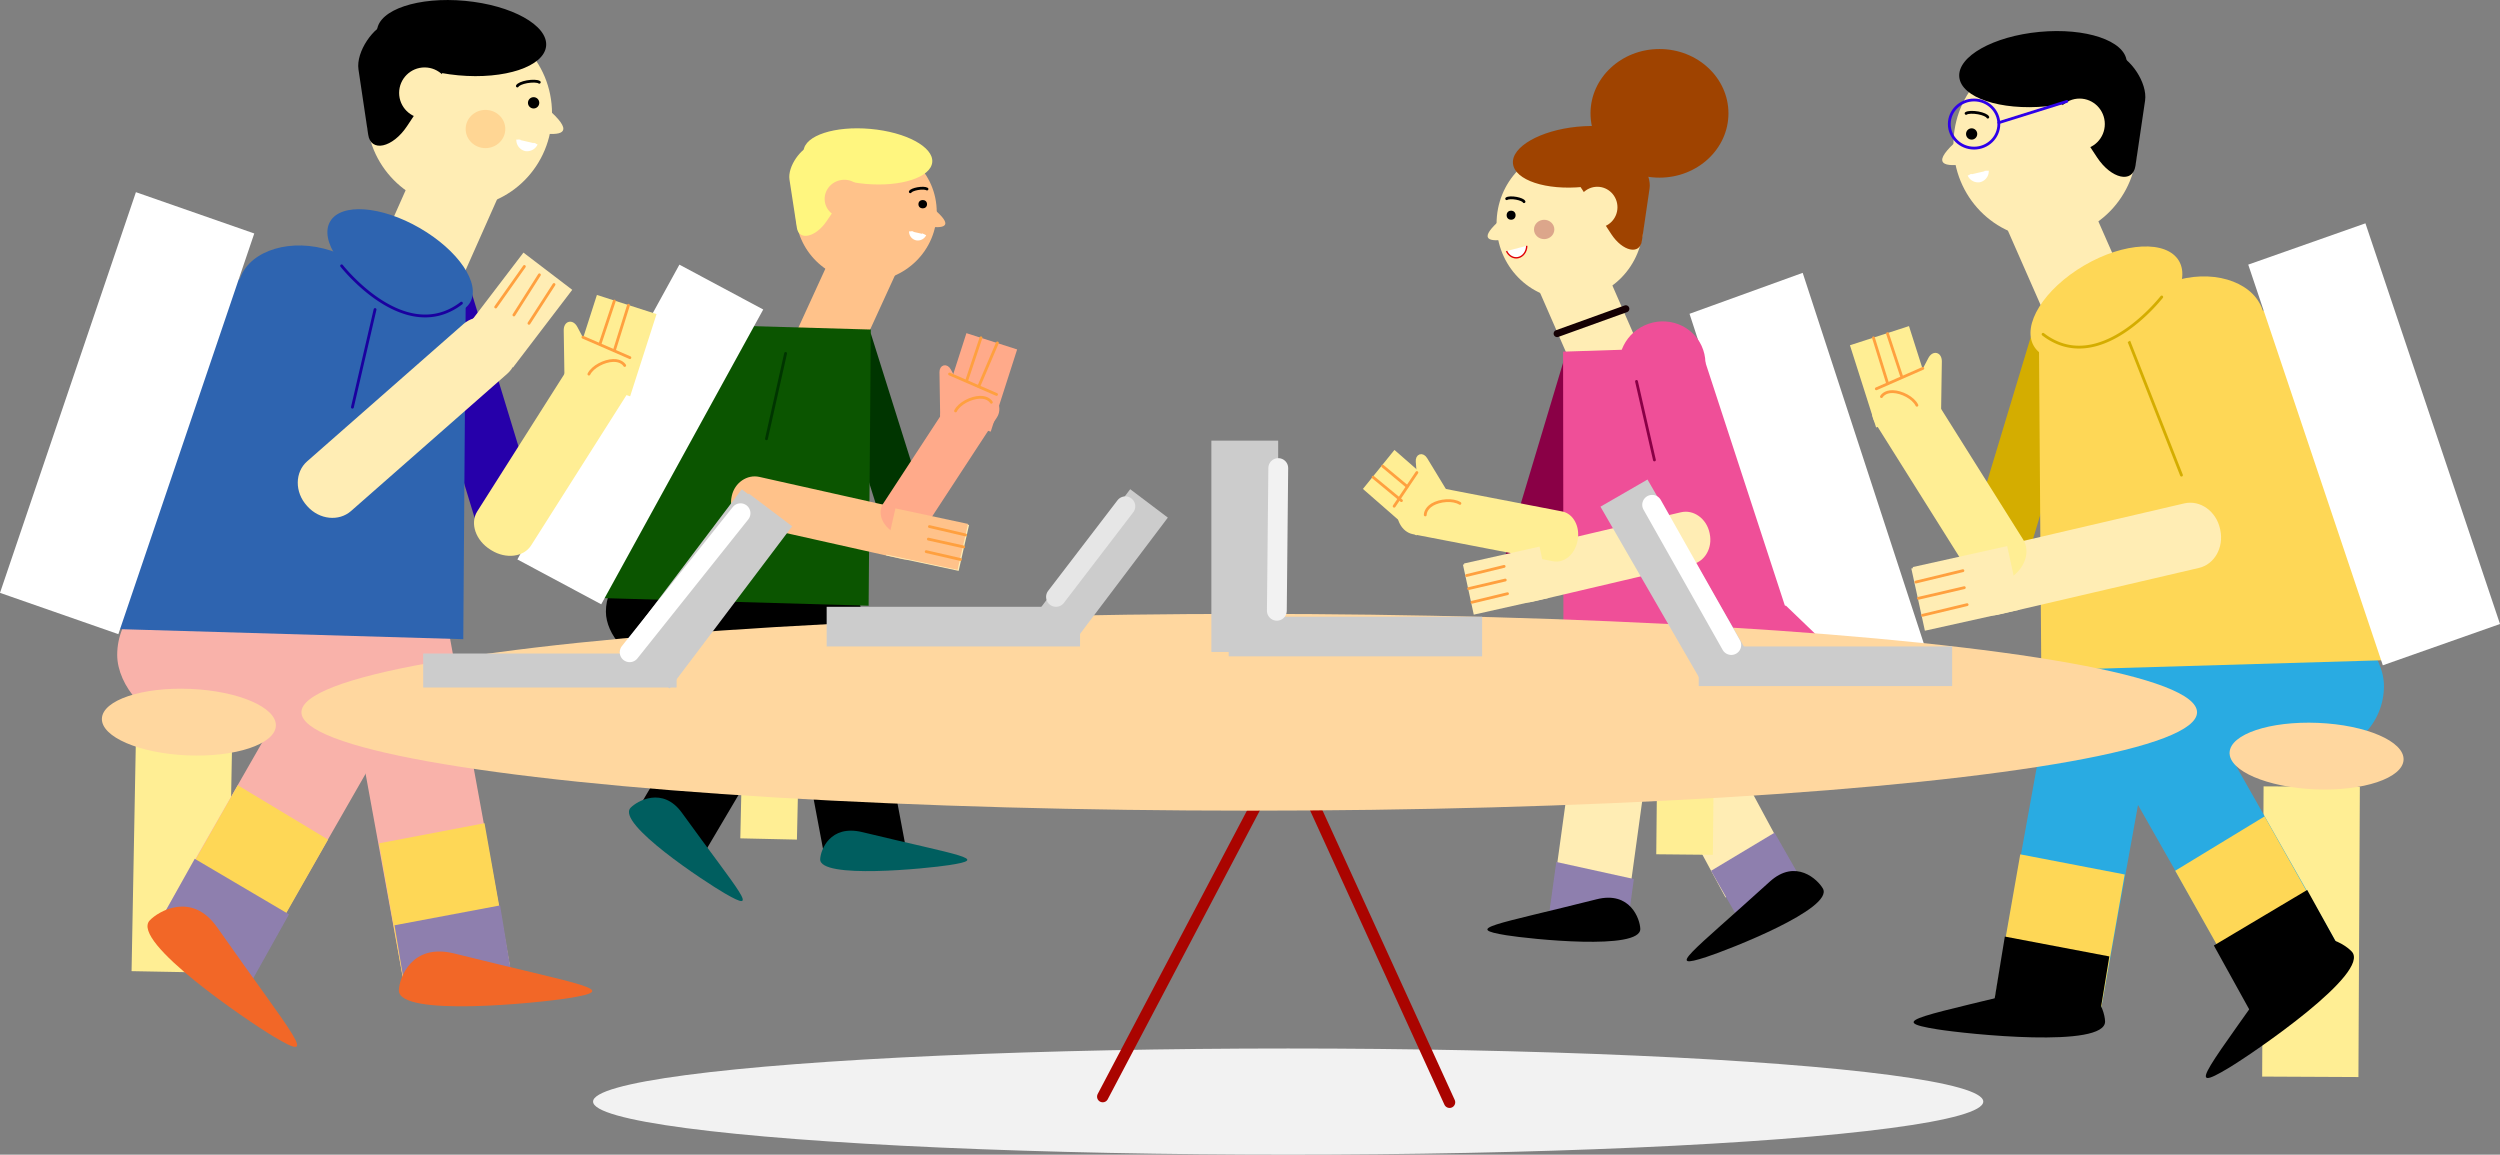 <svg id="Layer_1" data-name="Layer 1" xmlns="http://www.w3.org/2000/svg" width="1765.93" height="815.63" viewBox="0 0 1765.93 815.63"><rect x="0" y="0" width="1765.93" height="815.63" fill="#808080" stroke="none"/><defs><style>.cls-1{fill:#29abe2;}.cls-10,.cls-12,.cls-18,.cls-19,.cls-2,.cls-25,.cls-28,.cls-29,.cls-31,.cls-35,.cls-39,.cls-8{fill:none;}.cls-11,.cls-19,.cls-2{stroke:#ffee94;}.cls-11,.cls-17,.cls-19,.cls-2,.cls-26,.cls-28,.cls-41,.cls-7{stroke-miterlimit:10;}.cls-2{stroke-width:68px;}.cls-3{fill:#fed756;}.cls-4{fill:#ffedb4;}.cls-5{fill:#d4ad00;}.cls-17,.cls-44,.cls-45,.cls-6,.cls-7{fill:#fff;}.cls-44,.cls-7{stroke:#fff;}.cls-11,.cls-26,.cls-7{stroke-width:3px;}.cls-8{stroke:#000;}.cls-10,.cls-12,.cls-18,.cls-25,.cls-29,.cls-35,.cls-38,.cls-39,.cls-41,.cls-44,.cls-45,.cls-46,.cls-8{stroke-linecap:round;}.cls-10,.cls-12,.cls-18,.cls-25,.cls-29,.cls-35,.cls-38,.cls-39,.cls-44,.cls-45,.cls-46,.cls-8{stroke-linejoin:round;}.cls-10,.cls-12,.cls-18,.cls-25,.cls-28,.cls-29,.cls-35,.cls-8{stroke-width:2px;}.cls-11,.cls-9{fill:#ffee94;}.cls-10{stroke:#d4ad00;}.cls-12{stroke:#ffa03f;}.cls-13{fill:#ef4f98;}.cls-14{fill:#8e7fae;}.cls-15{fill:#8a0046;}.cls-16{fill:#9f4300;}.cls-17{stroke:#df0006;}.cls-18{stroke:#8a0046;}.cls-19{stroke-width:40px;}.cls-20{fill:#ffc28a;}.cls-21{fill:#003500;}.cls-22{fill:#0b5500;}.cls-23{fill:#fff67f;}.cls-24,.cls-26{fill:#ffaa8a;}.cls-25{stroke:#003500;}.cls-26{stroke:#ffaa8a;}.cls-27{fill:#005e5f;}.cls-28,.cls-29{stroke:#2e00e9;}.cls-30{fill:#8a002e;opacity:0.3;}.cls-32{fill:#f9b2aa;}.cls-33{fill:#2600aa;}.cls-34{fill:#2e64b0;}.cls-35{stroke:#1a009f;}.cls-36{fill:#f26727;}.cls-37{fill:#f2f2f2;}.cls-38{fill:#7f0300;}.cls-38,.cls-39{stroke:#aa0400;stroke-width:8px;}.cls-40{fill:#ffd694;}.cls-41{fill:#ff4a4f;stroke:#150003;stroke-width:5px;}.cls-42{fill:#ffd79f;}.cls-43{fill:#ccc;}.cls-44,.cls-45,.cls-46{stroke-width:14px;}.cls-45{stroke:#e6e6e6;}.cls-46{fill:#b3b3b3;stroke:#f2f2f2;}</style></defs><title>feedback</title><rect class="cls-1" x="1522.77" y="632.97" width="231.26" height="96.01" rx="48" transform="translate(3206.73 1165.58) rotate(180)"/><polygon class="cls-1" points="1409.01 706.19 1482.71 720.87 1527.58 472.6 1453.88 457.92 1409.01 706.19"/><line class="cls-2" x1="1632.93" y1="555.63" x2="1631.93" y2="760.63"/><polygon class="cls-3" points="1408.93 706.65 1482.71 720.87 1500.83 617.71 1427.05 603.49 1408.93 706.65"/><polygon points="1408.89 705.84 1482.71 719.87 1489.97 675.59 1416.16 661.56 1408.89 705.84"/><polygon class="cls-4" points="1466.41 272.24 1522.49 247.91 1470.93 130.7 1414.86 155.03 1466.41 272.24"/><polygon class="cls-1" points="1594.73 717.54 1657.13 677.9 1537.39 466.82 1474.99 506.46 1594.73 717.54"/><polygon class="cls-3" points="1594.73 718.54 1657.85 680.15 1599.62 576.68 1536.51 615.07 1594.73 718.54"/><polygon points="1593.21 721 1659.14 681.75 1629.73 628.63 1563.81 667.88 1593.21 721"/><polygon class="cls-5" points="1481.35 230.77 1440.49 218.18 1382.87 408.93 1423.73 421.52 1481.35 230.77"/><polygon class="cls-3" points="1440.15 224.03 1682.16 216.89 1683.92 466.36 1441.9 473.5 1440.15 224.03"/><polygon class="cls-6" points="1683.16 469.95 1765.93 440.77 1670.87 157.75 1588.09 186.92 1683.16 469.95"/><ellipse class="cls-3" cx="1618.61" cy="430.03" rx="51.78" ry="37.2" transform="translate(-126.17 221.58) rotate(-14.47)"/><ellipse class="cls-4" cx="1444.7" cy="102.13" rx="64.85" ry="66.5"/><path d="M1532.33,278.59l19,28.88c10.07,15.32,25.29,18.72,27.16,6.07l3.27-22.15,3.54-24c1.81-12.24-10.27-30.63-22.14-33.7l-23.29-6-21.47-5.56c-12.27-3.18-15.09,12.31-5,27.63Z" transform="translate(-70.07 -196.37)"/><ellipse cx="1513.17" cy="245.26" rx="59.39" ry="26.41" transform="translate(-86.43 -52.95) rotate(-5.4)"/><ellipse cx="1392.71" cy="94.63" rx="3.96" ry="4"/><path class="cls-4" d="M1454.14,312.77q-11.78,1.11-12.14-3.19-.42-5.07,14.84-17.58" transform="translate(-70.07 -196.37)"/><path class="cls-7" d="M1473.38,317a6.52,6.52,0,0,1-5.1,6.63,6.59,6.59,0,0,1-6.92-3.83" transform="translate(-70.07 -196.37)"/><path class="cls-8" d="M1458.86,276.47c1.26-.89,4.9-1,8.58-.35,3.42.64,6.2,1.85,6.75,3" transform="translate(-70.07 -196.37)"/><ellipse class="cls-4" cx="1468.96" cy="87.63" rx="17.82" ry="18"/><path class="cls-4" d="M1638.44,570.82l-.16-.75c-2.67-12.58-14.08-20.74-25.33-18.11L1471.13,585c-11,2.56-17.7,14.47-15.09,26.75l.16.74c2.66,12.58,14.07,20.74,25.32,18.12l141.82-33.07C1634.32,595,1641,583.1,1638.44,570.82Z" transform="translate(-70.07 -196.37)"/><path class="cls-9" d="M1489.26,605.12l.62-.39c10.44-6.47,14.65-18.71,9.34-27.16L1432.29,471c-5.19-8.25-17.52-9.8-27.71-3.48l-.62.39c-10.44,6.47-14.65,18.7-9.34,27.15l66.93,106.54C1466.74,609.89,1479.07,611.44,1489.26,605.12Z" transform="translate(-70.07 -196.37)"/><line class="cls-10" x1="1503.61" y1="240.63" x2="1540.93" y2="335.63"/><ellipse class="cls-3" cx="1558" cy="410.8" rx="59.42" ry="31.12" transform="translate(-63.91 647.92) rotate(-30.38)"/><path class="cls-10" d="M1597.06,406.15c-3.65,4.55-37.33,45.39-71.62,33.14a44.44,44.44,0,0,1-12.19-6.78" transform="translate(-70.07 -196.37)"/><polygon class="cls-4" points="1359.69 445.52 1426.41 430.69 1416.83 386.74 1350.11 401.57 1359.69 445.52"/><polygon class="cls-4" points="1360.68 444.52 1427.4 429.69 1417.82 385.74 1351.1 400.57 1360.68 444.52"/><polygon class="cls-9" points="1325.23 301.95 1366.93 288.42 1348.45 230.34 1306.75 243.88 1325.23 301.95"/><path class="cls-11" d="M1424.22,500.65l-10-2.6c-2.51-.65-3.23-5.1-1.39-8.61l11.91-22.69,8.78-16.73c2.42-4.62,6.79-3.48,6.71,1.74l-.29,18.93-.38,25.68c-.07,4-2.82,7.53-5.33,6.87Z" transform="translate(-70.07 -196.37)"/><path d="M1644.65,950.55c18.18-11,100.35-67.17,86.65-82-6-6.49-29.5-20.61-47.18,4.86C1630.15,951.15,1611.59,970.5,1644.65,950.55Z" transform="translate(-70.07 -196.37)"/><path d="M1438.49,923.45c20.83,3.35,119.25,13.68,118.55-5.68-.31-8.47-8.85-33.41-38.71-25.89C1427.17,914.85,1400.61,917.37,1438.49,923.45Z" transform="translate(-70.07 -196.37)"/><line class="cls-12" x1="1343.18" y1="265.63" x2="1333.28" y2="235.63"/><line class="cls-12" x1="1358.24" y1="260.2" x2="1325.38" y2="274.63"/><line class="cls-12" x1="1333.28" y1="270.63" x2="1323.37" y2="238.63"/><line class="cls-12" x1="1386.54" y1="403.11" x2="1353.34" y2="411.14"/><line class="cls-12" x1="1387.53" y1="415.11" x2="1355.09" y2="422.63"/><line class="cls-12" x1="1389.51" y1="427.11" x2="1358.06" y2="434.63"/><path class="cls-12" d="M1424.12,482.63c-2.66-5.38-10.85-9.44-16.95-9.63-5.85-.19-7.92,3.24-8.09,3.53" transform="translate(-70.07 -196.37)"/><rect class="cls-13" x="1185.39" y="623.37" width="184.71" height="77.2" rx="38.6" transform="translate(2485.42 1127.58) rotate(180)"/><polygon class="cls-4" points="1095.73 640.91 1147.89 653.97 1175.12 455.95 1122.97 442.89 1095.73 640.91"/><polygon class="cls-14" points="1094.42 644.3 1149.22 656.36 1154.12 620.92 1099.32 608.87 1094.42 644.3"/><rect class="cls-4" x="1173.71" y="382.89" width="48.87" height="102.85" transform="translate(-143.74 319.53) rotate(-23.6)"/><polygon class="cls-4" points="1218.83 633.95 1262.11 605.2 1182.78 457.97 1139.51 486.73 1218.83 633.95"/><polygon class="cls-14" points="1229.39 651.5 1274.26 624.58 1253.5 588.17 1208.63 615.1 1229.39 651.5"/><polygon class="cls-15" points="1138.2 261.5 1105.57 251.38 1059.55 404.76 1092.18 414.88 1138.2 261.5"/><polygon class="cls-13" points="1104.12 248.4 1282.96 242.5 1283.2 449.71 1104.37 455.61 1104.12 248.4"/><polygon class="cls-6" points="1283.99 498.81 1363.93 469.88 1273.37 192.73 1193.43 221.66 1283.99 498.81"/><ellipse class="cls-13" cx="1244.26" cy="453.26" rx="30.54" ry="29.9" transform="translate(-149.8 230.74) rotate(-18.88)"/><ellipse class="cls-4" cx="1108.93" cy="158.06" rx="51.8" ry="53.47"/><path class="cls-16" d="M1193,338.42l15.16,23.22c8,12.32,20.2,15.06,21.69,4.88l2.61-17.81,2.83-19.31c1.44-9.84-8.21-24.62-17.68-27.09L1199,297.45,1181.88,293c-9.8-2.56-12.05,9.9-4,22.22Z" transform="translate(-70.07 -196.37)"/><ellipse class="cls-16" cx="1179.32" cy="311.62" rx="47.43" ry="21.24" transform="matrix(1, -0.1, 0.1, 1, -94.34, -82.92)"/><ellipse cx="1067.41" cy="152.02" rx="3.16" ry="3.22"/><path class="cls-4" d="M1130.58,365.9q-9.4.9-9.7-2.57-.35-4.06,11.85-14.13" transform="translate(-70.07 -196.37)"/><path class="cls-17" d="M1148.52,370c0,4.15-2.67,7.66-6.16,8.37-3.23.66-6.57-1.23-8.12-4.65" transform="translate(-70.07 -196.37)"/><path class="cls-8" d="M1134.35,336.72c1-.72,3.91-.83,6.85-.28,2.73.51,5,1.48,5.39,2.39" transform="translate(-70.07 -196.37)"/><ellipse class="cls-4" cx="1128.3" cy="146.4" rx="14.23" ry="14.47"/><path class="cls-4" d="M1277.77,573.4l-.12-.6c-2.13-10.12-11.25-16.68-20.23-14.57l-113.27,26.59c-8.77,2.06-14.14,11.63-12.06,21.5l.13.6c2.13,10.12,11.24,16.68,20.23,14.57l113.27-26.59C1274.49,592.84,1279.85,583.27,1277.77,573.4Z" transform="translate(-70.07 -196.37)"/><path class="cls-9" d="M1184.35,578.54l.11-.57c1.86-9.66-3.06-18.81-10.93-20.33l-99.14-19.15c-7.68-1.48-15.3,4.89-17.12,14.31l-.11.57c-1.86,9.65,3.06,18.81,10.93,20.33l99.14,19.15C1174.91,594.33,1182.53,588,1184.35,578.54Z" transform="translate(-70.07 -196.37)"/><line class="cls-18" x1="1155.98" y1="269.42" x2="1168.64" y2="324.91"/><polygon class="cls-4" points="1041.03 434.17 1094.32 422.25 1086.67 386.91 1033.38 398.84 1041.03 434.17"/><polygon class="cls-4" points="1041.82 433.37 1095.11 421.44 1087.46 386.1 1034.17 398.03 1041.82 433.37"/><polygon class="cls-9" points="1000.37 378.25 1022.63 350.71 985 317.82 962.73 345.36 1000.37 378.25"/><path class="cls-11" d="M1087,560.92l-7.88,2.48c-2,.63-4.37-2.1-4.62-5.27l-1.65-20.51-1.22-15.12c-.33-4.18,3.11-5.26,5.29-1.67l7.9,13,10.72,17.66c1.66,2.73,1.31,6.31-.67,6.94Z" transform="translate(-70.07 -196.37)"/><path d="M1275.42,872.35c16.13-5.26,90.26-34.22,82.29-48.34-3.49-6.18-19.19-21.53-37.57-4.83C1264,870.18,1246.09,881.93,1275.42,872.35Z" transform="translate(-70.07 -196.37)"/><path d="M1134.05,857c16.63,2.69,95.25,11,94.68-4.57-.24-6.81-7.06-26.87-30.91-20.82C1125,850,1103.8,852.06,1134.05,857Z" transform="translate(-70.07 -196.37)"/><line class="cls-12" x1="993.93" y1="343.63" x2="976.73" y2="329.29"/><line class="cls-12" x1="1000.84" y1="333.8" x2="984.79" y2="357.58"/><line class="cls-12" x1="989.93" y1="353.63" x2="969.94" y2="337.1"/><line class="cls-12" x1="1062.48" y1="400.08" x2="1035.96" y2="406.53"/><line class="cls-12" x1="1063.27" y1="409.72" x2="1037.36" y2="415.77"/><line class="cls-12" x1="1064.85" y1="419.37" x2="1039.73" y2="425.42"/><path class="cls-12" d="M1101.31,551.94c-5.11-3.14-14.21-2.23-19.48.85-5,3-5,7-5,7.3" transform="translate(-70.07 -196.37)"/><rect x="427.99" y="396.67" width="177.7" height="70.87" rx="35.44"/><line class="cls-2" x1="129.93" y1="525.63" x2="126.93" y2="686.63"/><line class="cls-19" x1="1190.93" y1="503.63" x2="1189.93" y2="603.63"/><line class="cls-19" x1="544.93" y1="502.63" x2="542.93" y2="592.63"/><polygon points="639.26 595.67 582.64 606.5 548.16 423.24 604.79 412.4 639.26 595.67"/><polygon class="cls-20" points="595.16 275.34 552.07 257.38 591.69 170.87 634.77 188.83 595.16 275.34"/><polygon points="496.56 604.05 448.6 574.79 540.62 418.98 588.57 448.24 496.56 604.05"/><polygon class="cls-21" points="583.68 244.73 615.08 235.44 659.35 376.25 627.96 385.54 583.68 244.73"/><polygon class="cls-22" points="615.13 232.78 425.96 227.36 424.4 422.44 613.57 427.86 615.13 232.78"/><polygon class="cls-6" points="424.69 426.86 365.47 395.18 479.91 186.94 539.13 218.62 424.69 426.86"/><ellipse class="cls-20" cx="611.84" cy="149.77" rx="49.84" ry="49.09"/><path class="cls-23" d="M668.41,331.45l-14.58,21.32c-7.73,11.31-19.44,13.82-20.87,4.48l-2.51-16.35-2.72-17.73c-1.39-9,7.89-22.6,17-24.87l17.9-4.46,16.5-4.1c9.43-2.35,11.59,9.08,3.85,20.39Z" transform="translate(-70.07 -196.37)"/><ellipse class="cls-23" cx="683.14" cy="306.85" rx="19.5" ry="45.62" transform="translate(246.83 763.7) rotate(-84.91)"/><ellipse cx="651.79" cy="144.24" rx="3.04" ry="2.95"/><path class="cls-20" d="M728.5,356.68q9,.82,9.33-2.36.33-3.74-11.41-13" transform="translate(-70.07 -196.37)"/><path class="cls-7" d="M713.71,359.8a4.84,4.84,0,0,0,3.92,4.89,5.09,5.09,0,0,0,5.32-2.82" transform="translate(-70.07 -196.37)"/><path class="cls-8" d="M724.87,329.89c-1-.66-3.76-.77-6.59-.26-2.63.47-4.77,1.36-5.19,2.19" transform="translate(-70.07 -196.37)"/><ellipse class="cls-20" cx="663.27" cy="335.44" rx="13.7" ry="13.29" transform="matrix(0.98, -0.22, 0.22, 0.98, -127.56, -42.46)"/><path class="cls-20" d="M586.88,547.16l.12-.55c2-9.28,10.82-15.31,19.47-13.37l109,24.41c8.44,1.89,13.6,10.67,11.6,19.74l-.12.55c-2,9.28-10.82,15.31-19.46,13.37l-109-24.41C590,565,584.88,556.23,586.88,547.16Z" transform="translate(-70.07 -196.37)"/><path class="cls-24" d="M701.51,572.48l-.47-.29c-8-4.77-11.26-13.8-7.18-20l51.43-78.65c4-6.09,13.46-7.23,21.29-2.57l.48.29c8,4.78,11.25,13.81,7.17,20L722.8,569.91C718.82,576,709.35,577.14,701.51,572.48Z" transform="translate(-70.07 -196.37)"/><line class="cls-25" x1="554.93" y1="249.63" x2="541.4" y2="309.94"/><polygon class="cls-4" points="677.17 403.25 625.9 392.3 633.26 359.86 684.53 370.81 677.17 403.25"/><polygon class="cls-20" points="676.41 402.51 625.14 391.56 632.5 359.12 683.77 370.07 676.41 402.51"/><rect class="cls-24" x="742.47" y="436.01" width="37.63" height="61" transform="translate(109.12 -406.88) rotate(17.81)"/><path class="cls-26" d="M747.49,495.37l7.69-1.92c1.93-.48,2.48-3.77,1.06-6.36l-9.15-16.75L740.35,458c-1.87-3.4-5.22-2.57-5.16,1.29l.22,14,.3,19c0,2.93,2.16,5.55,4.09,5.07Z" transform="translate(-70.07 -196.37)"/><path class="cls-27" d="M582.11,827.46c-14-8.1-77.12-49.58-66.59-60.52,4.62-4.79,22.67-15.21,36.26,3.59C593.25,827.91,607.51,842.19,582.11,827.46Z" transform="translate(-70.07 -196.37)"/><path class="cls-27" d="M740.53,807.46c-16,2.47-91.64,10.09-91.1-4.19.24-6.26,6.8-24.67,29.75-19.11C749.22,801.11,769.63,803,740.53,807.46Z" transform="translate(-70.07 -196.37)"/><line class="cls-12" x1="682.93" y1="268.63" x2="692.93" y2="238.63"/><line class="cls-12" x1="670.75" y1="264.2" x2="703.93" y2="278.63"/><line class="cls-12" x1="691.35" y1="273.05" x2="704.51" y2="242.21"/><line class="cls-12" x1="656.53" y1="371.95" x2="682.05" y2="377.88"/><line class="cls-12" x1="655.77" y1="380.81" x2="680.7" y2="386.35"/><line class="cls-12" x1="654.25" y1="389.66" x2="678.42" y2="395.21"/><path class="cls-12" d="M745.05,486.63c2.69-5.38,11-9.44,17.11-9.63,5.91-.19,8,3.24,8.17,3.53" transform="translate(-70.07 -196.37)"/><ellipse class="cls-16" cx="1172.21" cy="80.06" rx="48.72" ry="45.43"/><path class="cls-13" d="M1188.52,631.3c-85.11,78.14-81.22,78.94-81.22,78.94l94.24,23.32,105.15-23.32,51.4-2.41-3.89-61.92-22.59-21.71Z" transform="translate(-70.07 -196.37)"/><ellipse class="cls-28" cx="1394.43" cy="87.63" rx="17.5" ry="17"/><line class="cls-29" x1="1411.93" y1="86.63" x2="1459.93" y2="71.63"/><ellipse class="cls-30" cx="1090.75" cy="162.08" rx="7.19" ry="6.83"/><line class="cls-31" x1="648.75" y1="156.05" x2="685.27" y2="144.98"/><rect class="cls-32" x="82.79" y="414.6" width="233.56" height="96.01" rx="48"/><polygon class="cls-32" points="360.47 684.19 286.04 698.87 240.73 450.6 315.15 435.92 360.47 684.19"/><polygon class="cls-3" points="360.56 684.65 286.04 698.87 267.74 595.71 342.26 581.49 360.56 684.65"/><polygon class="cls-14" points="360.59 683.84 286.04 697.87 278.7 653.59 353.25 639.56 360.59 683.84"/><polygon class="cls-4" points="302.5 250.24 245.87 225.91 297.94 108.7 354.57 133.03 302.5 250.24"/><polygon class="cls-32" points="172.91 695.54 109.88 655.9 230.81 444.82 293.84 484.46 172.91 695.54"/><polygon class="cls-3" points="172.91 696.54 109.16 658.15 167.97 554.68 231.71 593.07 172.91 696.54"/><polygon class="cls-14" points="174.44 699 107.85 659.75 137.55 606.63 204.14 645.88 174.44 699"/><rect class="cls-33" x="382.57" y="394.79" width="44.34" height="178.56" transform="translate(-193.7 -57.21) rotate(-16.96)"/><polygon class="cls-34" points="329.03 202.04 84.61 194.89 82.83 444.36 327.25 451.51 329.03 202.04"/><polygon class="cls-6" points="83.6 447.95 0 418.77 96.01 135.75 179.61 164.92 83.6 447.95"/><ellipse class="cls-34" cx="289.62" cy="408.03" rx="37.23" ry="52.27" transform="translate(-246.57 393.58) rotate(-75.95)"/><ellipse class="cls-4" cx="324.43" cy="80.13" rx="65.5" ry="66.5"/><path d="M376.76,256.59l-19.17,28.88c-10.17,15.32-25.54,18.72-27.43,6.07l-3.3-22.15-3.58-24c-1.82-12.24,10.38-30.63,22.36-33.7l23.52-6,21.69-5.56c12.39-3.18,15.24,12.31,5.07,27.63Z" transform="translate(-70.07 -196.37)"/><ellipse cx="396.11" cy="223.26" rx="26.41" ry="59.97" transform="translate(67.03 400.6) rotate(-84.68)"/><circle cx="376.93" cy="72.63" r="4"/><path class="cls-4" d="M455.73,290.77q11.88,1.11,12.26-3.19.43-5.07-15-17.58" transform="translate(-70.07 -196.37)"/><path class="cls-7" d="M436.29,295a6.54,6.54,0,0,0,5.15,6.63,6.66,6.66,0,0,0,7-3.83" transform="translate(-70.07 -196.37)"/><path class="cls-8" d="M451,254.47c-1.27-.89-4.94-1-8.67-.35-3.45.64-6.26,1.85-6.81,3" transform="translate(-70.07 -196.37)"/><circle class="cls-4" cx="299.93" cy="65.63" r="18"/><path class="cls-4" d="M287.33,554.15l-.51-.57c-8.64-9.53-8.55-23.65.21-31.34l110.43-97c8.55-7.52,22.18-6.09,30.62,3.22l.51.56c8.64,9.53,8.55,23.65-.21,31.35L318,557.37C309.4,564.88,295.77,563.45,287.33,554.15Z" transform="translate(-70.07 -196.37)"/><path class="cls-9" d="M417.26,585.12l-.63-.39c-10.54-6.47-14.79-18.71-9.43-27.16L474.8,451c5.23-8.25,17.69-9.8,28-3.48l.63.39c10.54,6.47,14.79,18.7,9.43,27.15l-67.6,106.54C440,589.89,427.55,591.44,417.26,585.12Z" transform="translate(-70.07 -196.37)"/><line class="cls-35" x1="264.93" y1="218.63" x2="248.93" y2="287.63"/><ellipse class="cls-34" cx="352.7" cy="381.42" rx="27.69" ry="57.11" transform="translate(-224.04 299.79) rotate(-60)"/><path class="cls-35" d="M311.39,384.15c3.68,4.55,37.7,45.39,72.33,33.14A44.94,44.94,0,0,0,396,410.51" transform="translate(-70.07 -196.37)"/><rect class="cls-4" x="401.62" y="393.72" width="69" height="43.35" transform="translate(-228.73 313.79) rotate(-52.66)"/><rect class="cls-9" x="481.31" y="410.02" width="44.24" height="61" transform="translate(88.81 -329.25) rotate(17.81)"/><path class="cls-11" d="M485.94,478.65l10.11-2.6c2.53-.65,3.26-5.1,1.4-8.61l-12-22.69L476.56,428c-2.45-4.62-6.87-3.48-6.79,1.74l.3,18.93.39,25.68c.06,4,2.84,7.53,5.38,6.87Z" transform="translate(-70.07 -196.37)"/><path class="cls-36" d="M263.33,928.55c-18.36-11-101.36-67.17-87.52-82,6.07-6.49,29.79-20.61,47.65,4.86C278,929.15,296.71,948.5,263.33,928.55Z" transform="translate(-70.07 -196.37)"/><path class="cls-36" d="M471.54,901.45c-21,3.35-120.44,13.68-119.73-5.68.31-8.47,8.93-33.41,39.09-25.89C483,892.85,509.79,895.37,471.54,901.45Z" transform="translate(-70.07 -196.37)"/><line class="cls-12" x1="423.93" y1="242.63" x2="433.93" y2="212.63"/><line class="cls-12" x1="411.75" y1="238.2" x2="444.93" y2="252.63"/><line class="cls-12" x1="433.93" y1="247.63" x2="443.93" y2="215.63"/><line class="cls-12" x1="350.14" y1="216.87" x2="370.39" y2="188.22"/><line class="cls-12" x1="363" y1="222.49" x2="381.03" y2="194.12"/><line class="cls-12" x1="373.64" y1="228.38" x2="391.34" y2="200.96"/><line class="cls-31" x1="372.93" y1="88.63" x2="420.93" y2="73.63"/><path class="cls-12" d="M486.05,460.63c2.69-5.38,11-9.44,17.11-9.63,5.91-.19,8,3.24,8.17,3.53" transform="translate(-70.07 -196.37)"/><ellipse class="cls-37" cx="909.93" cy="778.13" rx="491" ry="37.5"/><line class="cls-38" x1="778.93" y1="774.63" x2="916.93" y2="512.63"/><line class="cls-39" x1="1023.93" y1="778.63" x2="902.93" y2="513.63"/><ellipse class="cls-40" cx="342.93" cy="91.13" rx="14" ry="13.5"/><line class="cls-41" x1="1099.93" y1="235.63" x2="1148.43" y2="218.13"/><ellipse class="cls-42" cx="882.43" cy="503.13" rx="669.5" ry="69.5"/><ellipse class="cls-42" cx="203.5" cy="706.5" rx="23.5" ry="61.5" transform="translate(-580.95 683.96) rotate(-87.61)"/><ellipse class="cls-42" cx="1706.5" cy="730.5" rx="23.5" ry="61.5" transform="translate(835.34 2208.65) rotate(-87.61)"/><rect class="cls-43" x="298.93" y="461.63" width="179" height="24"/><rect class="cls-43" x="583.93" y="428.63" width="179" height="28"/><rect class="cls-43" x="867.93" y="435.63" width="179" height="28"/><rect class="cls-43" x="1199.93" y="456.63" width="179" height="28"/><rect class="cls-43" x="494.31" y="591.64" width="143.51" height="38.38" transform="translate(-332.58 498.06) rotate(-52.94)"/><rect class="cls-43" x="499.31" y="594.64" width="143.51" height="38.38" transform="translate(-332.99 503.24) rotate(-52.94)"/><rect class="cls-43" x="1181.31" y="587.64" width="143.51" height="38.38" transform="translate(1284.01 1799.06) rotate(-120)"/><rect class="cls-43" x="792.74" y="579.61" width="111.02" height="33.31" transform="translate(-208.84 717.46) rotate(-52.94)"/><rect class="cls-43" x="874.71" y="558.67" width="149.27" height="47.18" transform="translate(297.01 1335.23) rotate(-90)"/><line class="cls-44" x1="444.77" y1="460.73" x2="523.09" y2="362.53"/><line class="cls-44" x1="1222.93" y1="455.63" x2="1167.03" y2="356.58"/><line class="cls-45" x1="745.93" y1="421.63" x2="794.93" y2="357.63"/><line class="cls-46" x1="901.93" y1="431.43" x2="902.93" y2="330.63"/></svg>
